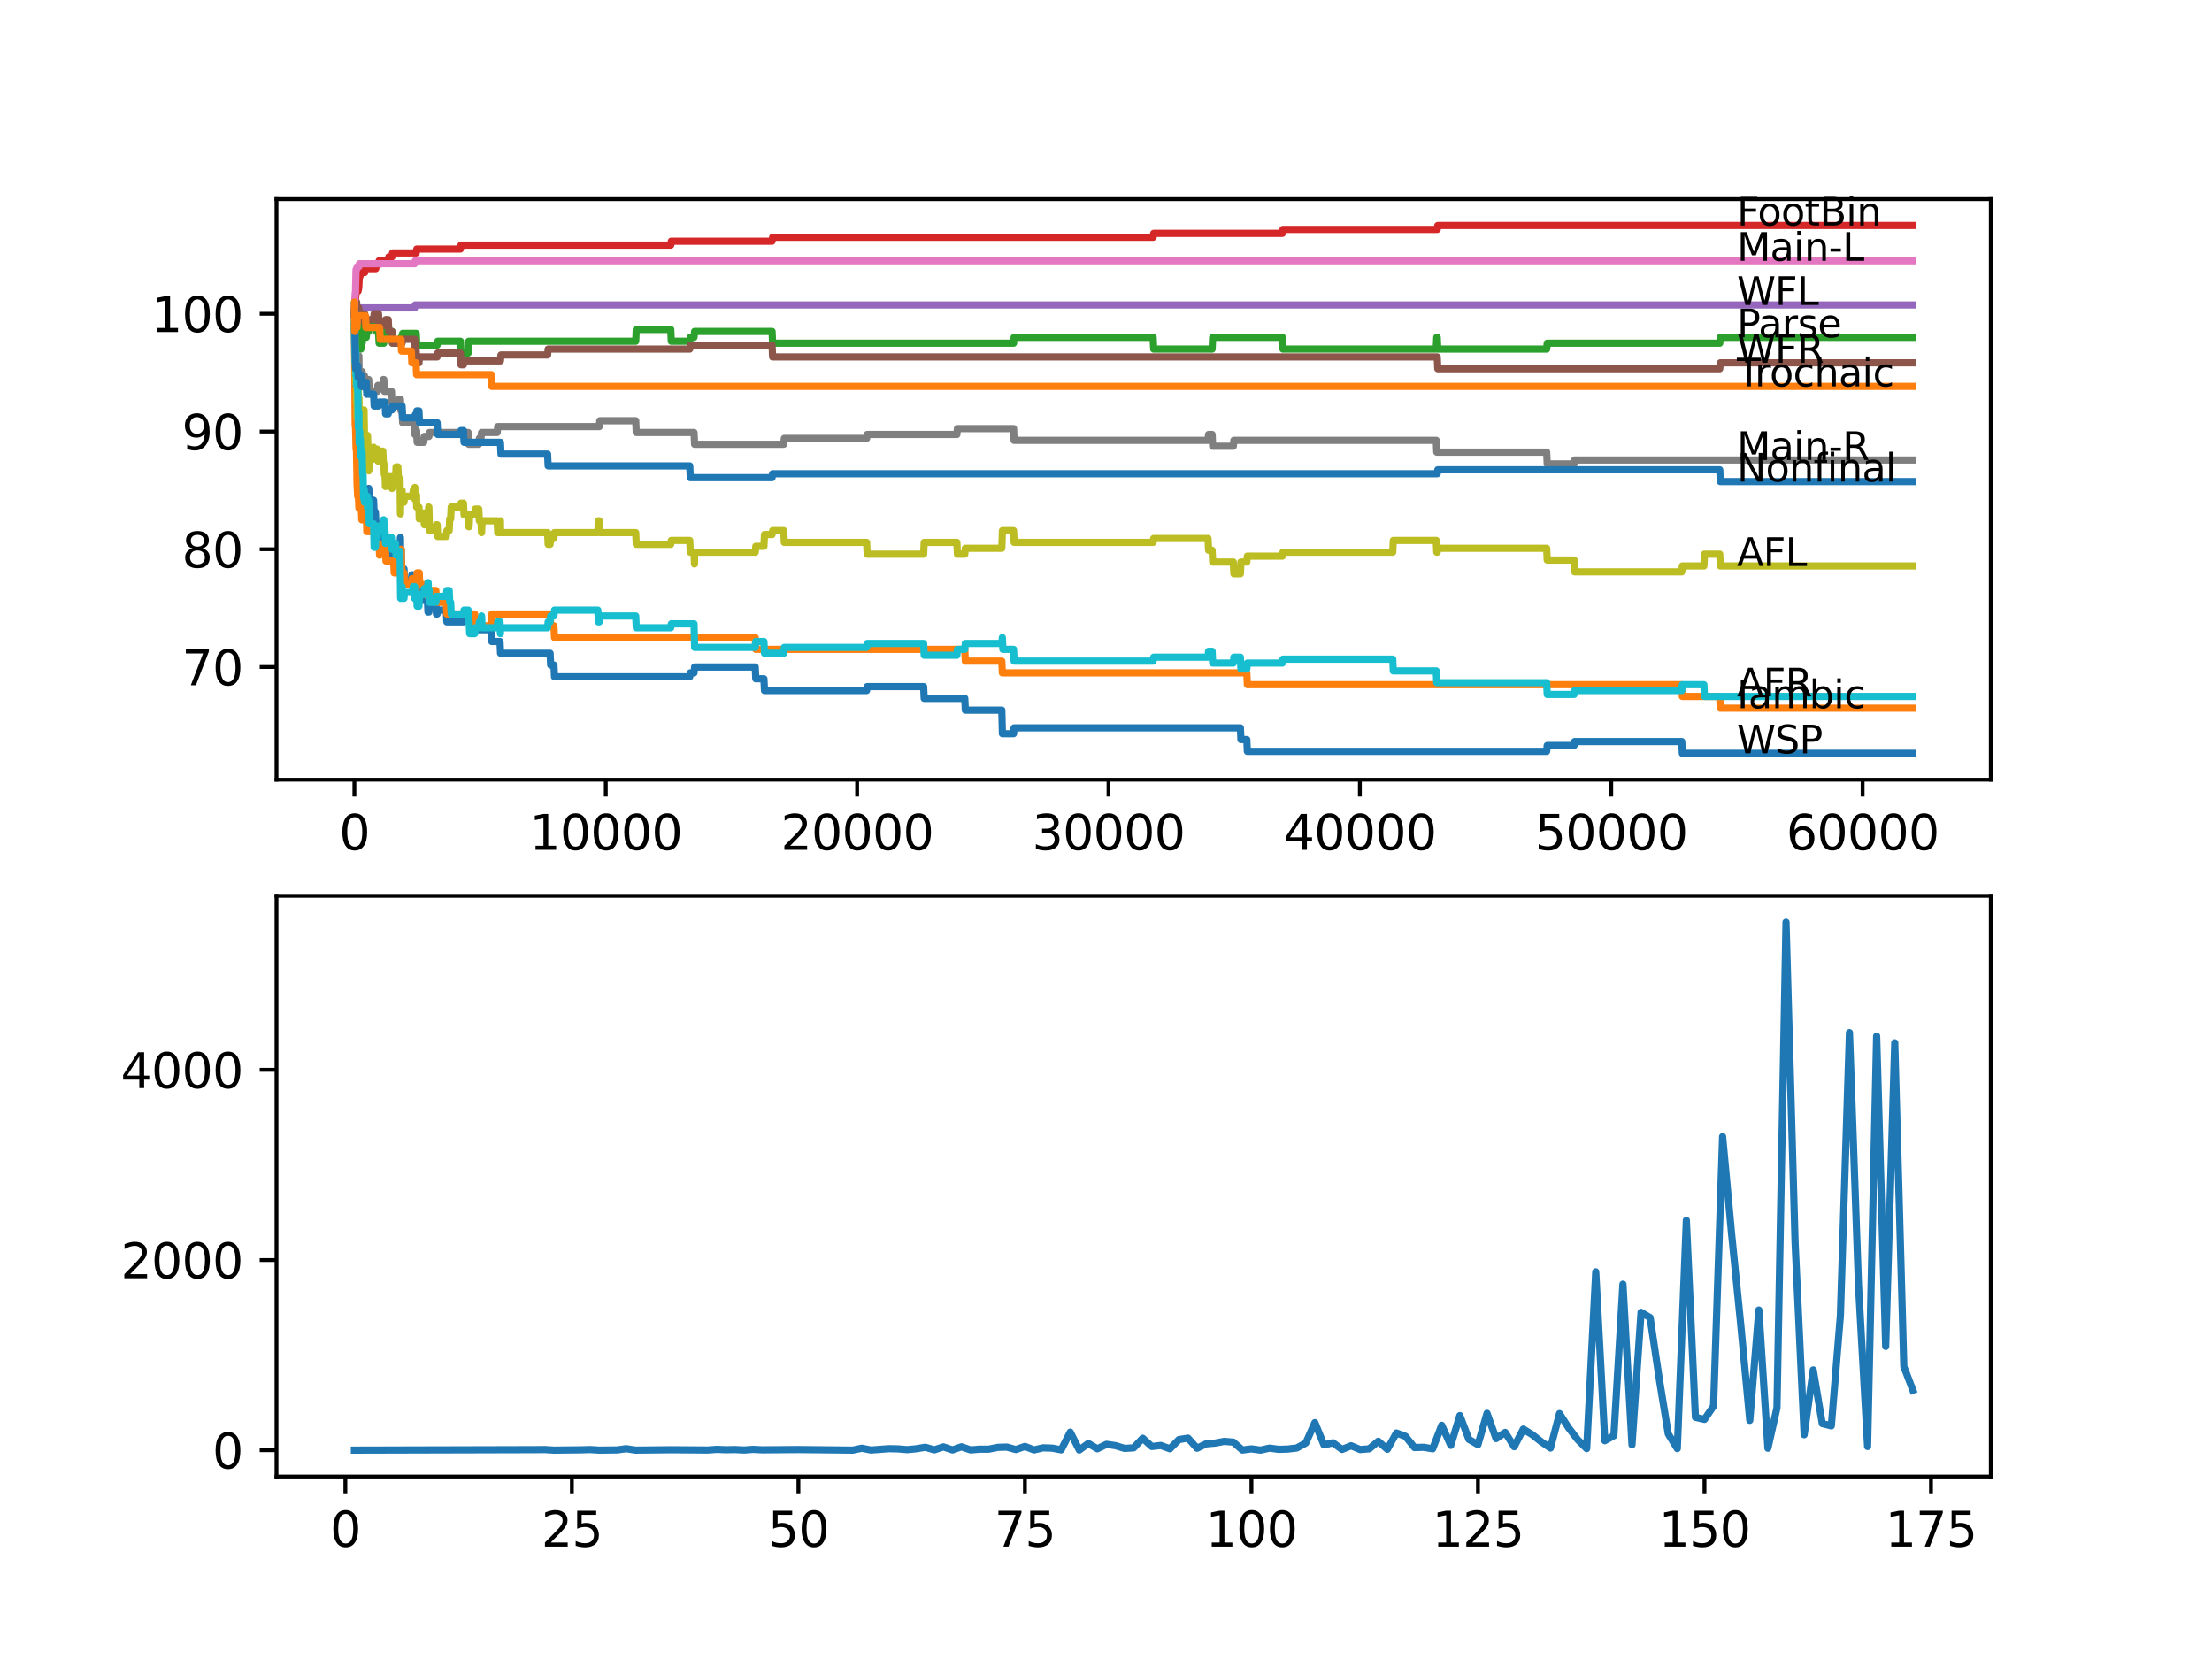 <?xml version="1.0" encoding="utf-8" standalone="no"?>
<!DOCTYPE svg PUBLIC "-//W3C//DTD SVG 1.1//EN"
  "http://www.w3.org/Graphics/SVG/1.1/DTD/svg11.dtd">
<svg xmlns:xlink="http://www.w3.org/1999/xlink" width="460.8pt" height="345.6pt" viewBox="0 0 460.8 345.6" xmlns="http://www.w3.org/2000/svg" version="1.1">
 <defs>
  <style type="text/css">*{stroke-linejoin: round; stroke-linecap: butt}</style>
 </defs>
 <g id="figure_1">
  <g id="patch_1">
   <path d="M 0 345.6 
L 460.8 345.6 
L 460.8 0 
L 0 0 
z
" style="fill: #ffffff"/>
  </g>
  <g id="axes_1">
   <g id="patch_2">
    <path d="M 57.6 162.432 
L 414.72 162.432 
L 414.72 41.472 
L 57.6 41.472 
z
" style="fill: #ffffff"/>
   </g>
   <g id="matplotlib.axis_1">
    <g id="xtick_1">
     <g id="line2d_1">
      <defs>
       <path id="mcab7ae0fd0" d="M 0 0 
L 0 3.5 
" style="stroke: #000000; stroke-width: 0.8"/>
      </defs>
      <g>
       <use xlink:href="#mcab7ae0fd0" x="73.827" y="162.432" style="stroke: #000000; stroke-width: 0.8"/>
      </g>
     </g>
     <g id="text_1">
      <!-- 0 -->
      <g transform="translate(70.646 177.03)scale(0.1 -0.1)">
       <defs>
        <path id="DejaVuSans-30" d="M 2034 4250 
Q 1547 4250 1301 3770 
Q 1056 3291 1056 2328 
Q 1056 1369 1301 889 
Q 1547 409 2034 409 
Q 2525 409 2770 889 
Q 3016 1369 3016 2328 
Q 3016 3291 2770 3770 
Q 2525 4250 2034 4250 
z
M 2034 4750 
Q 2819 4750 3233 4129 
Q 3647 3509 3647 2328 
Q 3647 1150 3233 529 
Q 2819 -91 2034 -91 
Q 1250 -91 836 529 
Q 422 1150 422 2328 
Q 422 3509 836 4129 
Q 1250 4750 2034 4750 
z
" transform="scale(0.016)"/>
       </defs>
       <use xlink:href="#DejaVuSans-30"/>
      </g>
     </g>
    </g>
    <g id="xtick_2">
     <g id="line2d_2">
      <g>
       <use xlink:href="#mcab7ae0fd0" x="126.192" y="162.432" style="stroke: #000000; stroke-width: 0.8"/>
      </g>
     </g>
     <g id="text_2">
      <!-- 10000 -->
      <g transform="translate(110.286 177.03)scale(0.1 -0.1)">
       <defs>
        <path id="DejaVuSans-31" d="M 794 531 
L 1825 531 
L 1825 4091 
L 703 3866 
L 703 4441 
L 1819 4666 
L 2450 4666 
L 2450 531 
L 3481 531 
L 3481 0 
L 794 0 
L 794 531 
z
" transform="scale(0.016)"/>
       </defs>
       <use xlink:href="#DejaVuSans-31"/>
       <use xlink:href="#DejaVuSans-30" x="63.623"/>
       <use xlink:href="#DejaVuSans-30" x="127.246"/>
       <use xlink:href="#DejaVuSans-30" x="190.869"/>
       <use xlink:href="#DejaVuSans-30" x="254.492"/>
      </g>
     </g>
    </g>
    <g id="xtick_3">
     <g id="line2d_3">
      <g>
       <use xlink:href="#mcab7ae0fd0" x="178.556" y="162.432" style="stroke: #000000; stroke-width: 0.8"/>
      </g>
     </g>
     <g id="text_3">
      <!-- 20000 -->
      <g transform="translate(162.65 177.03)scale(0.1 -0.1)">
       <defs>
        <path id="DejaVuSans-32" d="M 1228 531 
L 3431 531 
L 3431 0 
L 469 0 
L 469 531 
Q 828 903 1448 1529 
Q 2069 2156 2228 2338 
Q 2531 2678 2651 2914 
Q 2772 3150 2772 3378 
Q 2772 3750 2511 3984 
Q 2250 4219 1831 4219 
Q 1534 4219 1204 4116 
Q 875 4013 500 3803 
L 500 4441 
Q 881 4594 1212 4672 
Q 1544 4750 1819 4750 
Q 2544 4750 2975 4387 
Q 3406 4025 3406 3419 
Q 3406 3131 3298 2873 
Q 3191 2616 2906 2266 
Q 2828 2175 2409 1742 
Q 1991 1309 1228 531 
z
" transform="scale(0.016)"/>
       </defs>
       <use xlink:href="#DejaVuSans-32"/>
       <use xlink:href="#DejaVuSans-30" x="63.623"/>
       <use xlink:href="#DejaVuSans-30" x="127.246"/>
       <use xlink:href="#DejaVuSans-30" x="190.869"/>
       <use xlink:href="#DejaVuSans-30" x="254.492"/>
      </g>
     </g>
    </g>
    <g id="xtick_4">
     <g id="line2d_4">
      <g>
       <use xlink:href="#mcab7ae0fd0" x="230.921" y="162.432" style="stroke: #000000; stroke-width: 0.8"/>
      </g>
     </g>
     <g id="text_4">
      <!-- 30000 -->
      <g transform="translate(215.015 177.03)scale(0.1 -0.1)">
       <defs>
        <path id="DejaVuSans-33" d="M 2597 2516 
Q 3050 2419 3304 2112 
Q 3559 1806 3559 1356 
Q 3559 666 3084 287 
Q 2609 -91 1734 -91 
Q 1441 -91 1130 -33 
Q 819 25 488 141 
L 488 750 
Q 750 597 1062 519 
Q 1375 441 1716 441 
Q 2309 441 2620 675 
Q 2931 909 2931 1356 
Q 2931 1769 2642 2001 
Q 2353 2234 1838 2234 
L 1294 2234 
L 1294 2753 
L 1863 2753 
Q 2328 2753 2575 2939 
Q 2822 3125 2822 3475 
Q 2822 3834 2567 4026 
Q 2313 4219 1838 4219 
Q 1578 4219 1281 4162 
Q 984 4106 628 3988 
L 628 4550 
Q 988 4650 1302 4700 
Q 1616 4750 1894 4750 
Q 2613 4750 3031 4423 
Q 3450 4097 3450 3541 
Q 3450 3153 3228 2886 
Q 3006 2619 2597 2516 
z
" transform="scale(0.016)"/>
       </defs>
       <use xlink:href="#DejaVuSans-33"/>
       <use xlink:href="#DejaVuSans-30" x="63.623"/>
       <use xlink:href="#DejaVuSans-30" x="127.246"/>
       <use xlink:href="#DejaVuSans-30" x="190.869"/>
       <use xlink:href="#DejaVuSans-30" x="254.492"/>
      </g>
     </g>
    </g>
    <g id="xtick_5">
     <g id="line2d_5">
      <g>
       <use xlink:href="#mcab7ae0fd0" x="283.285" y="162.432" style="stroke: #000000; stroke-width: 0.8"/>
      </g>
     </g>
     <g id="text_5">
      <!-- 40000 -->
      <g transform="translate(267.379 177.03)scale(0.1 -0.1)">
       <defs>
        <path id="DejaVuSans-34" d="M 2419 4116 
L 825 1625 
L 2419 1625 
L 2419 4116 
z
M 2253 4666 
L 3047 4666 
L 3047 1625 
L 3713 1625 
L 3713 1100 
L 3047 1100 
L 3047 0 
L 2419 0 
L 2419 1100 
L 313 1100 
L 313 1709 
L 2253 4666 
z
" transform="scale(0.016)"/>
       </defs>
       <use xlink:href="#DejaVuSans-34"/>
       <use xlink:href="#DejaVuSans-30" x="63.623"/>
       <use xlink:href="#DejaVuSans-30" x="127.246"/>
       <use xlink:href="#DejaVuSans-30" x="190.869"/>
       <use xlink:href="#DejaVuSans-30" x="254.492"/>
      </g>
     </g>
    </g>
    <g id="xtick_6">
     <g id="line2d_6">
      <g>
       <use xlink:href="#mcab7ae0fd0" x="335.65" y="162.432" style="stroke: #000000; stroke-width: 0.8"/>
      </g>
     </g>
     <g id="text_6">
      <!-- 50000 -->
      <g transform="translate(319.744 177.03)scale(0.1 -0.1)">
       <defs>
        <path id="DejaVuSans-35" d="M 691 4666 
L 3169 4666 
L 3169 4134 
L 1269 4134 
L 1269 2991 
Q 1406 3038 1543 3061 
Q 1681 3084 1819 3084 
Q 2600 3084 3056 2656 
Q 3513 2228 3513 1497 
Q 3513 744 3044 326 
Q 2575 -91 1722 -91 
Q 1428 -91 1123 -41 
Q 819 9 494 109 
L 494 744 
Q 775 591 1075 516 
Q 1375 441 1709 441 
Q 2250 441 2565 725 
Q 2881 1009 2881 1497 
Q 2881 1984 2565 2268 
Q 2250 2553 1709 2553 
Q 1456 2553 1204 2497 
Q 953 2441 691 2322 
L 691 4666 
z
" transform="scale(0.016)"/>
       </defs>
       <use xlink:href="#DejaVuSans-35"/>
       <use xlink:href="#DejaVuSans-30" x="63.623"/>
       <use xlink:href="#DejaVuSans-30" x="127.246"/>
       <use xlink:href="#DejaVuSans-30" x="190.869"/>
       <use xlink:href="#DejaVuSans-30" x="254.492"/>
      </g>
     </g>
    </g>
    <g id="xtick_7">
     <g id="line2d_7">
      <g>
       <use xlink:href="#mcab7ae0fd0" x="388.014" y="162.432" style="stroke: #000000; stroke-width: 0.8"/>
      </g>
     </g>
     <g id="text_7">
      <!-- 60000 -->
      <g transform="translate(372.108 177.03)scale(0.1 -0.1)">
       <defs>
        <path id="DejaVuSans-36" d="M 2113 2584 
Q 1688 2584 1439 2293 
Q 1191 2003 1191 1497 
Q 1191 994 1439 701 
Q 1688 409 2113 409 
Q 2538 409 2786 701 
Q 3034 994 3034 1497 
Q 3034 2003 2786 2293 
Q 2538 2584 2113 2584 
z
M 3366 4563 
L 3366 3988 
Q 3128 4100 2886 4159 
Q 2644 4219 2406 4219 
Q 1781 4219 1451 3797 
Q 1122 3375 1075 2522 
Q 1259 2794 1537 2939 
Q 1816 3084 2150 3084 
Q 2853 3084 3261 2657 
Q 3669 2231 3669 1497 
Q 3669 778 3244 343 
Q 2819 -91 2113 -91 
Q 1303 -91 875 529 
Q 447 1150 447 2328 
Q 447 3434 972 4092 
Q 1497 4750 2381 4750 
Q 2619 4750 2861 4703 
Q 3103 4656 3366 4563 
z
" transform="scale(0.016)"/>
       </defs>
       <use xlink:href="#DejaVuSans-36"/>
       <use xlink:href="#DejaVuSans-30" x="63.623"/>
       <use xlink:href="#DejaVuSans-30" x="127.246"/>
       <use xlink:href="#DejaVuSans-30" x="190.869"/>
       <use xlink:href="#DejaVuSans-30" x="254.492"/>
      </g>
     </g>
    </g>
   </g>
   <g id="matplotlib.axis_2">
    <g id="ytick_1">
     <g id="line2d_8">
      <defs>
       <path id="m4a4f3b4768" d="M 0 0 
L -3.5 0 
" style="stroke: #000000; stroke-width: 0.8"/>
      </defs>
      <g>
       <use xlink:href="#m4a4f3b4768" x="57.6" y="138.947" style="stroke: #000000; stroke-width: 0.8"/>
      </g>
     </g>
     <g id="text_8">
      <!-- 70 -->
      <g transform="translate(37.875 142.746)scale(0.1 -0.1)">
       <defs>
        <path id="DejaVuSans-37" d="M 525 4666 
L 3525 4666 
L 3525 4397 
L 1831 0 
L 1172 0 
L 2766 4134 
L 525 4134 
L 525 4666 
z
" transform="scale(0.016)"/>
       </defs>
       <use xlink:href="#DejaVuSans-37"/>
       <use xlink:href="#DejaVuSans-30" x="63.623"/>
      </g>
     </g>
    </g>
    <g id="ytick_2">
     <g id="line2d_9">
      <g>
       <use xlink:href="#m4a4f3b4768" x="57.6" y="114.42" style="stroke: #000000; stroke-width: 0.8"/>
      </g>
     </g>
     <g id="text_9">
      <!-- 80 -->
      <g transform="translate(37.875 118.219)scale(0.1 -0.1)">
       <defs>
        <path id="DejaVuSans-38" d="M 2034 2216 
Q 1584 2216 1326 1975 
Q 1069 1734 1069 1313 
Q 1069 891 1326 650 
Q 1584 409 2034 409 
Q 2484 409 2743 651 
Q 3003 894 3003 1313 
Q 3003 1734 2745 1975 
Q 2488 2216 2034 2216 
z
M 1403 2484 
Q 997 2584 770 2862 
Q 544 3141 544 3541 
Q 544 4100 942 4425 
Q 1341 4750 2034 4750 
Q 2731 4750 3128 4425 
Q 3525 4100 3525 3541 
Q 3525 3141 3298 2862 
Q 3072 2584 2669 2484 
Q 3125 2378 3379 2068 
Q 3634 1759 3634 1313 
Q 3634 634 3220 271 
Q 2806 -91 2034 -91 
Q 1263 -91 848 271 
Q 434 634 434 1313 
Q 434 1759 690 2068 
Q 947 2378 1403 2484 
z
M 1172 3481 
Q 1172 3119 1398 2916 
Q 1625 2713 2034 2713 
Q 2441 2713 2670 2916 
Q 2900 3119 2900 3481 
Q 2900 3844 2670 4047 
Q 2441 4250 2034 4250 
Q 1625 4250 1398 4047 
Q 1172 3844 1172 3481 
z
" transform="scale(0.016)"/>
       </defs>
       <use xlink:href="#DejaVuSans-38"/>
       <use xlink:href="#DejaVuSans-30" x="63.623"/>
      </g>
     </g>
    </g>
    <g id="ytick_3">
     <g id="line2d_10">
      <g>
       <use xlink:href="#m4a4f3b4768" x="57.6" y="89.893" style="stroke: #000000; stroke-width: 0.8"/>
      </g>
     </g>
     <g id="text_10">
      <!-- 90 -->
      <g transform="translate(37.875 93.692)scale(0.1 -0.1)">
       <defs>
        <path id="DejaVuSans-39" d="M 703 97 
L 703 672 
Q 941 559 1184 500 
Q 1428 441 1663 441 
Q 2288 441 2617 861 
Q 2947 1281 2994 2138 
Q 2813 1869 2534 1725 
Q 2256 1581 1919 1581 
Q 1219 1581 811 2004 
Q 403 2428 403 3163 
Q 403 3881 828 4315 
Q 1253 4750 1959 4750 
Q 2769 4750 3195 4129 
Q 3622 3509 3622 2328 
Q 3622 1225 3098 567 
Q 2575 -91 1691 -91 
Q 1453 -91 1209 -44 
Q 966 3 703 97 
z
M 1959 2075 
Q 2384 2075 2632 2365 
Q 2881 2656 2881 3163 
Q 2881 3666 2632 3958 
Q 2384 4250 1959 4250 
Q 1534 4250 1286 3958 
Q 1038 3666 1038 3163 
Q 1038 2656 1286 2365 
Q 1534 2075 1959 2075 
z
" transform="scale(0.016)"/>
       </defs>
       <use xlink:href="#DejaVuSans-39"/>
       <use xlink:href="#DejaVuSans-30" x="63.623"/>
      </g>
     </g>
    </g>
    <g id="ytick_4">
     <g id="line2d_11">
      <g>
       <use xlink:href="#m4a4f3b4768" x="57.6" y="65.366" style="stroke: #000000; stroke-width: 0.8"/>
      </g>
     </g>
     <g id="text_11">
      <!-- 100 -->
      <g transform="translate(31.512 69.165)scale(0.1 -0.1)">
       <use xlink:href="#DejaVuSans-31"/>
       <use xlink:href="#DejaVuSans-30" x="63.623"/>
       <use xlink:href="#DejaVuSans-30" x="127.246"/>
      </g>
     </g>
    </g>
   </g>
   <g id="line2d_12">
    <path d="M 73.833 65.366 
L 73.838 64.139 
L 73.901 73.95 
L 73.911 72.724 
L 74.032 78.447 
L 74.053 78.447 
L 74.058 80.899 
L 74.163 78.856 
L 74.257 78.856 
L 74.377 84.17 
L 74.383 84.17 
L 74.393 83.352 
L 74.409 88.258 
L 74.451 88.258 
L 74.571 93.163 
L 74.623 93.163 
L 74.65 91.937 
L 74.655 94.389 
L 74.728 94.389 
L 74.76 94.389 
L 74.812 96.842 
L 74.87 94.798 
L 74.932 94.798 
L 74.943 93.981 
L 74.948 96.433 
L 75.032 96.433 
L 75.079 96.433 
L 75.152 95.207 
L 75.158 97.66 
L 75.184 97.66 
L 75.262 97.66 
L 75.377 100.112 
L 75.425 100.112 
L 75.54 102.565 
L 75.645 102.565 
L 75.76 105.018 
L 75.833 105.018 
L 75.959 102.156 
L 76.331 102.156 
L 76.446 104.609 
L 76.556 104.609 
L 76.671 103.792 
L 76.687 103.792 
L 76.807 101.748 
L 76.823 101.748 
L 76.938 104.2 
L 77.818 104.2 
L 77.933 106.653 
L 78.2 106.653 
L 78.315 109.106 
L 78.603 109.106 
L 78.718 111.558 
L 78.954 111.558 
L 79.069 114.011 
L 79.085 114.011 
L 79.2 112.785 
L 80.289 112.785 
L 80.404 115.238 
L 81.541 115.238 
L 81.656 114.011 
L 82.002 114.011 
L 82.117 116.464 
L 82.881 116.464 
L 82.997 115.646 
L 83.326 115.646 
L 83.415 111.967 
L 83.442 114.42 
L 83.578 114.42 
L 83.698 119.325 
L 83.761 119.325 
L 83.876 118.508 
L 84.159 118.508 
L 84.274 120.961 
L 85.678 120.961 
L 85.793 119.734 
L 85.971 119.734 
L 86.086 122.187 
L 86.379 122.187 
L 86.421 124.64 
L 86.489 123.822 
L 86.782 123.822 
L 86.898 122.596 
L 87.327 122.596 
L 87.442 125.048 
L 89.039 125.048 
L 89.155 127.501 
L 89.348 127.501 
L 89.469 125.457 
L 90.799 125.457 
L 90.914 127.91 
L 91.066 127.91 
L 91.181 127.092 
L 92.972 127.092 
L 93.087 129.545 
L 96.548 129.545 
L 96.664 128.728 
L 98.884 128.728 
L 98.999 131.18 
L 102.335 131.18 
L 102.45 133.633 
L 104.157 133.633 
L 104.272 136.086 
L 114.593 136.086 
L 114.708 138.538 
L 115.394 138.538 
L 115.51 140.991 
L 143.682 140.991 
L 143.797 140.174 
L 144.582 140.174 
L 144.698 138.947 
L 157.328 138.947 
L 157.443 141.4 
L 159.14 141.4 
L 159.255 143.853 
L 180.536 143.853 
L 180.651 143.035 
L 192.407 143.035 
L 192.522 145.488 
L 200.979 145.488 
L 201.094 147.941 
L 208.697 147.941 
L 208.818 152.846 
L 211.143 152.846 
L 211.258 151.62 
L 258.391 151.62 
L 258.507 154.072 
L 259.732 154.072 
L 259.847 156.525 
L 322.197 156.525 
L 322.313 155.299 
L 327.91 155.299 
L 328.026 154.481 
L 350.343 154.481 
L 350.459 156.934 
L 398.487 156.934 
L 398.487 156.934 
" clip-path="url(#pcd6a89c55f)" style="fill: none; stroke: #1f77b4; stroke-width: 1.5; stroke-linecap: square"/>
   </g>
   <g id="line2d_13">
    <path d="M 73.833 67.818 
L 73.838 67.818 
L 73.99 88.666 
L 74.053 88.666 
L 74.173 93.572 
L 74.257 93.572 
L 74.383 100.93 
L 74.393 100.93 
L 74.508 103.383 
L 74.65 103.383 
L 74.765 105.835 
L 74.812 105.835 
L 74.927 104.609 
L 75.079 104.609 
L 75.152 103.383 
L 75.158 105.835 
L 75.184 105.835 
L 75.262 105.835 
L 75.377 108.288 
L 76.121 108.288 
L 76.236 105.835 
L 76.294 105.835 
L 76.414 110.741 
L 78.2 110.741 
L 78.315 113.194 
L 78.954 113.194 
L 79.069 115.646 
L 79.085 115.646 
L 79.2 114.42 
L 80.289 114.42 
L 80.404 116.873 
L 82.002 116.873 
L 82.117 119.325 
L 83.326 119.325 
L 83.447 116.873 
L 83.531 116.873 
L 83.578 114.42 
L 83.641 116.873 
L 83.756 119.325 
L 84.159 119.325 
L 84.274 121.778 
L 85.678 121.778 
L 85.793 120.552 
L 85.971 120.552 
L 86.086 123.005 
L 86.667 123.005 
L 86.782 120.552 
L 86.898 119.325 
L 87.327 119.325 
L 87.442 121.778 
L 89.039 121.778 
L 89.155 124.231 
L 89.427 124.231 
L 89.542 123.005 
L 90.799 123.005 
L 90.914 125.457 
L 92.972 125.457 
L 93.087 127.91 
L 98.884 127.91 
L 98.999 130.363 
L 102.335 130.363 
L 102.45 127.91 
L 114.593 127.91 
L 114.708 130.363 
L 115.394 130.363 
L 115.51 132.815 
L 157.328 132.815 
L 157.443 135.268 
L 200.979 135.268 
L 201.094 137.721 
L 208.697 137.721 
L 208.813 140.174 
L 259.732 140.174 
L 259.847 142.626 
L 350.343 142.626 
L 350.459 145.079 
L 358.256 145.079 
L 358.371 147.532 
L 398.487 147.532 
L 398.487 147.532 
" clip-path="url(#pcd6a89c55f)" style="fill: none; stroke: #ff7f0e; stroke-width: 1.5; stroke-linecap: square"/>
   </g>
   <g id="line2d_14">
    <path d="M 73.833 64.139 
L 73.843 62.913 
L 73.911 67.818 
L 73.927 67.818 
L 74.068 62.913 
L 74.074 62.913 
L 74.131 67.818 
L 74.189 66.592 
L 74.262 66.592 
L 74.377 65.366 
L 74.513 65.366 
L 74.592 64.139 
L 74.597 66.592 
L 74.618 66.592 
L 74.623 66.592 
L 74.728 65.366 
L 74.849 70.271 
L 74.995 70.271 
L 75.11 72.724 
L 75.184 72.724 
L 75.299 71.497 
L 75.446 71.497 
L 75.561 69.045 
L 75.906 69.045 
L 75.964 67.818 
L 75.969 70.271 
L 76.011 70.271 
L 76.294 70.271 
L 76.409 69.045 
L 76.802 69.045 
L 76.917 67.818 
L 77.828 67.818 
L 77.943 66.592 
L 78.278 66.592 
L 78.394 69.045 
L 78.854 69.045 
L 78.97 71.497 
L 79.949 71.497 
L 80.064 69.045 
L 80.211 69.045 
L 80.326 67.818 
L 80.876 67.818 
L 80.991 70.271 
L 81.541 70.271 
L 81.651 69.045 
L 81.766 71.497 
L 83.41 71.497 
L 83.525 70.271 
L 83.761 70.271 
L 83.876 69.453 
L 86.704 69.453 
L 86.819 71.906 
L 91.066 71.906 
L 91.181 71.089 
L 95.91 71.089 
L 96.025 73.541 
L 97.528 73.541 
L 97.643 71.089 
L 132.429 71.089 
L 132.544 68.636 
L 139.728 68.636 
L 139.843 71.089 
L 143.682 71.089 
L 143.797 70.271 
L 144.582 70.271 
L 144.698 69.045 
L 160.836 69.045 
L 160.952 71.497 
L 211.143 71.497 
L 211.258 70.271 
L 240.216 70.271 
L 240.331 72.724 
L 252.506 72.724 
L 252.621 70.271 
L 267.141 70.271 
L 267.257 72.724 
L 299.194 72.724 
L 299.309 70.271 
L 299.398 70.271 
L 299.513 72.724 
L 322.197 72.724 
L 322.313 71.497 
L 358.256 71.497 
L 358.371 70.271 
L 398.487 70.271 
L 398.487 70.271 
" clip-path="url(#pcd6a89c55f)" style="fill: none; stroke: #2ca02c; stroke-width: 1.5; stroke-linecap: square"/>
   </g>
   <g id="line2d_15">
    <path d="M 73.833 65.366 
L 73.843 65.366 
L 73.969 62.3 
L 74.074 62.3 
L 74.194 60.665 
L 74.592 60.665 
L 74.707 60.051 
L 74.728 60.051 
L 74.854 57.599 
L 74.995 57.599 
L 75.11 56.781 
L 75.964 56.781 
L 76.079 55.963 
L 78.278 55.963 
L 78.394 55.146 
L 78.854 55.146 
L 78.97 54.328 
L 80.876 54.328 
L 80.991 53.511 
L 81.651 53.511 
L 81.766 52.693 
L 86.704 52.693 
L 86.819 51.876 
L 95.91 51.876 
L 96.025 51.058 
L 139.728 51.058 
L 139.843 50.24 
L 160.836 50.24 
L 160.952 49.423 
L 240.216 49.423 
L 240.331 48.605 
L 267.141 48.605 
L 267.257 47.788 
L 299.398 47.788 
L 299.513 46.97 
L 398.487 46.97 
L 398.487 46.97 
" clip-path="url(#pcd6a89c55f)" style="fill: none; stroke: #d62728; stroke-width: 1.5; stroke-linecap: square"/>
   </g>
   <g id="line2d_16">
    <path d="M 73.833 65.366 
L 74.283 65.366 
L 74.398 64.752 
L 74.76 64.752 
L 74.875 64.139 
L 86.379 64.139 
L 86.494 63.526 
L 398.487 63.526 
L 398.487 63.526 
" clip-path="url(#pcd6a89c55f)" style="fill: none; stroke: #9467bd; stroke-width: 1.5; stroke-linecap: square"/>
   </g>
   <g id="line2d_17">
    <path d="M 73.833 65.366 
L 73.843 65.366 
L 73.927 67.818 
L 73.953 65.774 
L 73.958 65.774 
L 74.079 62.913 
L 74.283 62.913 
L 74.398 65.366 
L 74.513 65.366 
L 74.629 64.139 
L 74.76 64.139 
L 74.875 66.592 
L 75.184 66.592 
L 75.299 65.366 
L 75.964 65.366 
L 76.079 67.818 
L 76.294 67.818 
L 76.409 66.592 
L 77.828 66.592 
L 77.943 65.366 
L 78.854 65.366 
L 78.97 67.818 
L 80.211 67.818 
L 80.326 66.592 
L 80.876 66.592 
L 80.991 69.045 
L 81.651 69.045 
L 81.766 71.497 
L 83.761 71.497 
L 83.876 70.68 
L 86.379 70.68 
L 86.494 73.133 
L 86.704 73.133 
L 86.819 75.585 
L 87.275 75.585 
L 87.39 74.359 
L 91.066 74.359 
L 91.181 73.541 
L 95.91 73.541 
L 96.025 75.994 
L 96.548 75.994 
L 96.664 75.176 
L 104.246 75.176 
L 104.361 73.95 
L 114.07 73.95 
L 114.185 72.724 
L 143.682 72.724 
L 143.797 71.906 
L 160.836 71.906 
L 160.952 74.359 
L 299.398 74.359 
L 299.513 76.812 
L 358.256 76.812 
L 358.371 75.585 
L 398.487 75.585 
L 398.487 75.585 
" clip-path="url(#pcd6a89c55f)" style="fill: none; stroke: #8c564b; stroke-width: 1.5; stroke-linecap: square"/>
   </g>
   <g id="line2d_18">
    <path d="M 73.833 64.139 
L 73.854 64.139 
L 73.99 61.073 
L 74.047 61.073 
L 74.168 56.168 
L 74.283 56.168 
L 74.398 55.555 
L 74.76 55.555 
L 74.875 54.942 
L 86.379 54.942 
L 86.494 54.328 
L 398.487 54.328 
L 398.487 54.328 
" clip-path="url(#pcd6a89c55f)" style="fill: none; stroke: #e377c2; stroke-width: 1.5; stroke-linecap: square"/>
   </g>
   <g id="line2d_19">
    <path d="M 73.833 67.818 
L 73.854 67.818 
L 73.979 75.994 
L 74.047 73.95 
L 74.053 76.403 
L 74.089 75.585 
L 74.131 75.585 
L 74.173 80.491 
L 74.246 79.264 
L 74.257 79.264 
L 74.283 77.629 
L 74.288 80.082 
L 74.362 80.082 
L 74.372 80.082 
L 74.498 75.994 
L 74.592 75.994 
L 74.718 74.155 
L 74.76 74.155 
L 74.822 79.06 
L 74.875 78.242 
L 74.932 78.242 
L 75.048 77.425 
L 75.446 77.425 
L 75.561 79.878 
L 75.833 79.878 
L 75.906 78.242 
L 75.912 80.695 
L 75.938 80.695 
L 76.556 80.695 
L 76.671 79.878 
L 76.687 79.878 
L 76.802 79.06 
L 76.917 81.513 
L 78.603 81.513 
L 78.718 80.286 
L 79.745 80.286 
L 79.86 79.06 
L 79.949 79.06 
L 80.064 81.513 
L 81.541 81.513 
L 81.656 83.965 
L 82.881 83.965 
L 82.997 83.148 
L 83.41 83.148 
L 83.525 85.601 
L 83.761 85.601 
L 83.876 88.053 
L 86.379 88.053 
L 86.421 90.506 
L 86.489 89.688 
L 86.782 89.688 
L 86.898 92.141 
L 88.275 92.141 
L 88.39 90.915 
L 89.348 90.915 
L 89.464 90.097 
L 97.528 90.097 
L 97.643 92.55 
L 99.737 92.55 
L 99.853 91.324 
L 100.198 91.324 
L 100.313 90.097 
L 103.571 90.097 
L 103.686 88.871 
L 124.836 88.871 
L 124.951 87.644 
L 132.429 87.644 
L 132.544 90.097 
L 144.582 90.097 
L 144.698 92.55 
L 163.266 92.55 
L 163.381 91.324 
L 180.536 91.324 
L 180.651 90.506 
L 199.335 90.506 
L 199.45 89.28 
L 211.143 89.28 
L 211.258 91.732 
L 251.652 91.732 
L 251.767 90.506 
L 252.506 90.506 
L 252.621 92.959 
L 256.925 92.959 
L 257.04 91.732 
L 299.194 91.732 
L 299.309 94.185 
L 322.197 94.185 
L 322.313 96.638 
L 327.91 96.638 
L 328.026 95.82 
L 398.487 95.82 
L 398.487 95.82 
" clip-path="url(#pcd6a89c55f)" style="fill: none; stroke: #7f7f7f; stroke-width: 1.5; stroke-linecap: square"/>
   </g>
   <g id="line2d_20">
    <path d="M 73.833 67.818 
L 73.885 66.796 
L 73.948 71.702 
L 73.958 71.702 
L 74.074 79.06 
L 74.079 78.242 
L 74.095 78.242 
L 74.173 77.425 
L 74.136 79.878 
L 74.194 79.878 
L 74.257 79.878 
L 74.262 79.06 
L 74.283 83.965 
L 74.351 82.126 
L 74.372 82.126 
L 74.393 87.031 
L 74.456 81.308 
L 74.482 83.761 
L 74.513 83.761 
L 74.524 86.214 
L 74.597 80.695 
L 74.613 80.695 
L 74.623 80.695 
L 74.728 84.374 
L 74.739 83.557 
L 74.76 83.557 
L 74.791 82.943 
L 74.817 87.031 
L 74.822 86.214 
L 74.943 91.119 
L 75.058 87.849 
L 75.079 87.849 
L 75.194 91.528 
L 75.262 91.528 
L 75.377 90.302 
L 75.425 90.302 
L 75.446 87.849 
L 75.535 90.302 
L 75.629 90.302 
L 75.749 85.396 
L 75.833 85.396 
L 75.959 92.754 
L 75.964 92.754 
L 76.079 91.937 
L 76.294 91.937 
L 76.331 94.389 
L 76.404 93.163 
L 76.54 93.163 
L 76.556 90.71 
L 76.65 93.163 
L 76.687 93.163 
L 76.807 98.069 
L 76.823 98.069 
L 76.938 95.616 
L 77.818 95.616 
L 77.828 93.163 
L 77.928 95.616 
L 78.2 95.616 
L 78.315 93.572 
L 78.603 93.572 
L 78.718 96.025 
L 78.854 96.025 
L 78.975 93.981 
L 79.745 93.981 
L 79.86 96.433 
L 79.949 96.433 
L 80.064 98.886 
L 80.211 98.886 
L 80.289 101.339 
L 80.321 100.112 
L 80.876 100.112 
L 80.991 99.295 
L 81.541 99.295 
L 81.651 101.748 
L 81.766 100.93 
L 82.002 100.93 
L 82.117 99.704 
L 82.394 99.704 
L 82.51 97.251 
L 82.881 97.251 
L 82.997 99.704 
L 83.326 99.704 
L 83.415 107.062 
L 83.447 104.609 
L 83.578 104.609 
L 83.698 102.156 
L 83.761 102.156 
L 83.876 104.609 
L 84.159 104.609 
L 84.274 103.383 
L 85.971 103.383 
L 86.086 102.156 
L 86.379 102.156 
L 86.421 101.543 
L 86.426 103.996 
L 86.474 103.996 
L 86.704 103.996 
L 86.782 103.178 
L 86.788 105.631 
L 86.803 105.631 
L 87.275 105.631 
L 87.327 108.084 
L 87.385 106.857 
L 88.275 106.857 
L 88.39 109.31 
L 89.039 109.31 
L 89.155 108.084 
L 89.186 108.084 
L 89.301 105.631 
L 89.348 105.631 
L 89.469 110.537 
L 90.799 110.537 
L 90.914 109.31 
L 91.066 109.31 
L 91.181 111.763 
L 92.972 111.763 
L 93.087 110.537 
L 93.569 110.537 
L 93.684 108.084 
L 93.878 108.084 
L 93.993 105.631 
L 95.91 105.631 
L 96.025 104.814 
L 96.548 104.814 
L 96.664 107.266 
L 97.528 107.266 
L 97.643 109.719 
L 97.721 109.719 
L 97.837 107.266 
L 98.884 107.266 
L 98.999 106.04 
L 99.737 106.04 
L 99.853 108.493 
L 100.198 108.493 
L 100.313 110.945 
L 100.319 110.945 
L 100.434 108.493 
L 103.571 108.493 
L 103.686 110.945 
L 104.157 110.945 
L 104.246 108.493 
L 104.267 110.945 
L 114.07 110.945 
L 114.185 113.398 
L 114.593 113.398 
L 114.708 112.172 
L 115.394 112.172 
L 115.51 110.945 
L 124.537 110.945 
L 124.652 108.493 
L 124.836 108.493 
L 124.951 110.945 
L 132.429 110.945 
L 132.544 113.398 
L 139.728 113.398 
L 139.843 112.58 
L 143.682 112.58 
L 143.797 115.033 
L 144.582 115.033 
L 144.671 117.486 
L 144.692 115.033 
L 157.328 115.033 
L 157.443 113.807 
L 159.14 113.807 
L 159.255 111.354 
L 160.836 111.354 
L 160.952 110.537 
L 163.266 110.537 
L 163.381 112.989 
L 180.536 112.989 
L 180.651 115.442 
L 192.407 115.442 
L 192.522 112.989 
L 199.335 112.989 
L 199.45 115.442 
L 200.979 115.442 
L 201.094 114.216 
L 208.697 114.216 
L 208.823 110.537 
L 211.143 110.537 
L 211.258 112.989 
L 240.216 112.989 
L 240.331 112.172 
L 251.652 112.172 
L 251.767 114.624 
L 252.506 114.624 
L 252.621 117.077 
L 256.925 117.077 
L 257.04 119.53 
L 258.391 119.53 
L 258.507 117.077 
L 259.732 117.077 
L 259.847 115.851 
L 267.141 115.851 
L 267.257 115.033 
L 290.135 115.033 
L 290.25 112.58 
L 299.194 112.58 
L 299.309 115.033 
L 299.398 115.033 
L 299.513 114.216 
L 322.197 114.216 
L 322.313 116.668 
L 327.91 116.668 
L 328.026 119.121 
L 350.343 119.121 
L 350.459 117.895 
L 354.951 117.895 
L 355.067 115.442 
L 358.256 115.442 
L 358.371 117.895 
L 398.487 117.895 
L 398.487 117.895 
" clip-path="url(#pcd6a89c55f)" style="fill: none; stroke: #bcbd22; stroke-width: 1.5; stroke-linecap: square"/>
   </g>
   <g id="line2d_21">
    <path d="M 73.833 67.818 
L 73.953 73.746 
L 73.969 73.746 
L 74.058 72.519 
L 73.979 75.381 
L 74.068 74.972 
L 74.074 74.972 
L 74.131 73.337 
L 74.163 78.242 
L 74.173 78.242 
L 74.262 76.198 
L 74.267 78.651 
L 74.283 77.834 
L 74.33 80.286 
L 74.388 77.016 
L 74.393 77.016 
L 74.403 76.198 
L 74.456 81.104 
L 74.482 79.878 
L 74.513 79.878 
L 74.639 89.075 
L 74.65 89.075 
L 74.76 85.805 
L 74.817 92.346 
L 74.88 90.71 
L 74.932 90.71 
L 74.943 89.893 
L 74.948 92.346 
L 75.037 91.528 
L 75.079 91.528 
L 75.194 95.207 
L 75.262 95.207 
L 75.377 93.981 
L 75.425 93.981 
L 75.545 98.886 
L 75.629 98.886 
L 75.749 103.792 
L 75.833 103.792 
L 75.906 102.156 
L 75.912 104.609 
L 75.938 104.609 
L 76.331 104.609 
L 76.446 103.383 
L 76.54 103.383 
L 76.556 105.835 
L 76.65 105.018 
L 76.687 105.018 
L 76.802 104.2 
L 76.922 109.106 
L 77.818 109.106 
L 77.938 114.011 
L 78.2 114.011 
L 78.315 111.967 
L 78.603 111.967 
L 78.718 110.741 
L 78.954 110.741 
L 79.069 109.515 
L 79.745 109.515 
L 79.86 108.288 
L 79.949 108.288 
L 80.064 110.741 
L 80.211 110.741 
L 80.289 113.194 
L 80.321 111.967 
L 81.541 111.967 
L 81.656 114.42 
L 82.002 114.42 
L 82.117 113.194 
L 82.394 113.194 
L 82.51 115.646 
L 82.881 115.646 
L 82.997 114.829 
L 83.326 114.829 
L 83.457 124.64 
L 83.578 124.64 
L 83.698 122.187 
L 83.761 122.187 
L 83.876 124.64 
L 84.159 124.64 
L 84.274 123.413 
L 85.971 123.413 
L 86.086 122.187 
L 86.379 122.187 
L 86.421 124.64 
L 86.489 123.822 
L 86.782 123.822 
L 86.898 126.275 
L 87.275 126.275 
L 87.395 123.822 
L 88.275 123.822 
L 88.39 122.596 
L 89.039 122.596 
L 89.155 121.369 
L 89.186 121.369 
L 89.301 123.822 
L 89.348 123.822 
L 89.427 123.005 
L 89.432 125.457 
L 89.448 125.457 
L 90.799 125.457 
L 90.914 124.231 
L 92.972 124.231 
L 93.087 123.005 
L 93.569 123.005 
L 93.684 125.457 
L 93.878 125.457 
L 93.993 127.91 
L 96.548 127.91 
L 96.664 127.092 
L 97.528 127.092 
L 97.643 129.545 
L 97.721 129.545 
L 97.837 131.998 
L 98.884 131.998 
L 98.999 130.771 
L 99.737 130.771 
L 99.853 129.545 
L 100.198 129.545 
L 100.313 128.319 
L 100.319 128.319 
L 100.434 130.771 
L 103.571 130.771 
L 103.686 129.545 
L 104.157 129.545 
L 104.246 131.998 
L 104.267 130.771 
L 114.07 130.771 
L 114.185 129.545 
L 114.593 129.545 
L 114.708 128.319 
L 115.394 128.319 
L 115.51 127.092 
L 124.537 127.092 
L 124.652 129.545 
L 124.836 129.545 
L 124.951 128.319 
L 132.429 128.319 
L 132.544 130.771 
L 139.728 130.771 
L 139.843 129.954 
L 144.582 129.954 
L 144.703 134.859 
L 157.328 134.859 
L 157.443 133.633 
L 159.14 133.633 
L 159.255 136.086 
L 163.266 136.086 
L 163.381 134.859 
L 180.536 134.859 
L 180.651 134.042 
L 192.407 134.042 
L 192.522 136.494 
L 199.335 136.494 
L 199.45 135.268 
L 200.979 135.268 
L 201.094 134.042 
L 208.697 134.042 
L 208.807 132.815 
L 208.923 135.268 
L 211.143 135.268 
L 211.258 137.721 
L 240.216 137.721 
L 240.331 136.903 
L 251.652 136.903 
L 251.767 135.677 
L 252.506 135.677 
L 252.621 138.13 
L 256.925 138.13 
L 257.04 136.903 
L 258.391 136.903 
L 258.507 139.356 
L 259.732 139.356 
L 259.847 138.13 
L 267.141 138.13 
L 267.257 137.312 
L 290.135 137.312 
L 290.25 139.765 
L 299.194 139.765 
L 299.309 142.217 
L 322.197 142.217 
L 322.313 144.67 
L 327.91 144.67 
L 328.026 143.853 
L 350.343 143.853 
L 350.459 142.626 
L 354.951 142.626 
L 355.067 145.079 
L 398.487 145.079 
L 398.487 145.079 
" clip-path="url(#pcd6a89c55f)" style="fill: none; stroke: #17becf; stroke-width: 1.5; stroke-linecap: square"/>
   </g>
   <g id="line2d_22">
    <path d="M 73.833 65.366 
L 73.843 65.366 
L 73.927 64.548 
L 73.932 67.001 
L 73.937 67.001 
L 74.068 76.812 
L 74.283 76.812 
L 74.398 76.198 
L 74.513 76.198 
L 74.629 78.651 
L 74.76 78.651 
L 74.875 78.038 
L 75.184 78.038 
L 75.299 80.491 
L 75.964 80.491 
L 76.079 79.673 
L 76.294 79.673 
L 76.409 82.126 
L 77.828 82.126 
L 77.943 84.579 
L 78.854 84.579 
L 78.97 83.761 
L 80.211 83.761 
L 80.326 86.214 
L 80.876 86.214 
L 80.991 85.396 
L 81.651 85.396 
L 81.766 84.579 
L 83.761 84.579 
L 83.876 87.031 
L 86.379 87.031 
L 86.494 86.418 
L 86.704 86.418 
L 86.819 85.601 
L 87.275 85.601 
L 87.39 88.053 
L 91.066 88.053 
L 91.181 90.506 
L 95.91 90.506 
L 96.025 89.688 
L 96.548 89.688 
L 96.664 92.141 
L 104.246 92.141 
L 104.361 94.594 
L 114.07 94.594 
L 114.185 97.047 
L 143.682 97.047 
L 143.797 99.499 
L 160.836 99.499 
L 160.952 98.682 
L 299.398 98.682 
L 299.513 97.864 
L 358.256 97.864 
L 358.371 100.317 
L 398.487 100.317 
L 398.487 100.317 
" clip-path="url(#pcd6a89c55f)" style="fill: none; stroke: #1f77b4; stroke-width: 1.5; stroke-linecap: square"/>
   </g>
   <g id="line2d_23">
    <path d="M 73.833 65.366 
L 73.838 65.366 
L 73.854 62.913 
L 73.901 69.045 
L 73.943 66.592 
L 73.969 66.592 
L 73.974 65.774 
L 73.979 68.227 
L 74.068 68.227 
L 74.356 68.227 
L 74.472 65.774 
L 76.121 65.774 
L 76.236 68.227 
L 79.085 68.227 
L 79.2 70.68 
L 83.531 70.68 
L 83.646 73.133 
L 85.678 73.133 
L 85.793 75.585 
L 86.667 75.585 
L 86.782 78.038 
L 102.335 78.038 
L 102.45 80.491 
L 398.487 80.491 
L 398.487 80.491 
" clip-path="url(#pcd6a89c55f)" style="fill: none; stroke: #ff7f0e; stroke-width: 1.5; stroke-linecap: square"/>
   </g>
   <g id="patch_3">
    <path d="M 57.6 162.432 
L 57.6 41.472 
" style="fill: none; stroke: #000000; stroke-width: 0.8; stroke-linejoin: miter; stroke-linecap: square"/>
   </g>
   <g id="patch_4">
    <path d="M 414.72 162.432 
L 414.72 41.472 
" style="fill: none; stroke: #000000; stroke-width: 0.8; stroke-linejoin: miter; stroke-linecap: square"/>
   </g>
   <g id="patch_5">
    <path d="M 57.6 162.432 
L 414.72 162.432 
" style="fill: none; stroke: #000000; stroke-width: 0.8; stroke-linejoin: miter; stroke-linecap: square"/>
   </g>
   <g id="patch_6">
    <path d="M 57.6 41.472 
L 414.72 41.472 
" style="fill: none; stroke: #000000; stroke-width: 0.8; stroke-linejoin: miter; stroke-linecap: square"/>
   </g>
   <g id="text_12">
    <!-- WSP -->
    <g transform="translate(361.832 156.934)scale(0.08 -0.08)">
     <defs>
      <path id="DejaVuSans-57" d="M 213 4666 
L 850 4666 
L 1831 722 
L 2809 4666 
L 3519 4666 
L 4500 722 
L 5478 4666 
L 6119 4666 
L 4947 0 
L 4153 0 
L 3169 4050 
L 2175 0 
L 1381 0 
L 213 4666 
z
" transform="scale(0.016)"/>
      <path id="DejaVuSans-53" d="M 3425 4513 
L 3425 3897 
Q 3066 4069 2747 4153 
Q 2428 4238 2131 4238 
Q 1616 4238 1336 4038 
Q 1056 3838 1056 3469 
Q 1056 3159 1242 3001 
Q 1428 2844 1947 2747 
L 2328 2669 
Q 3034 2534 3370 2195 
Q 3706 1856 3706 1288 
Q 3706 609 3251 259 
Q 2797 -91 1919 -91 
Q 1588 -91 1214 -16 
Q 841 59 441 206 
L 441 856 
Q 825 641 1194 531 
Q 1563 422 1919 422 
Q 2459 422 2753 634 
Q 3047 847 3047 1241 
Q 3047 1584 2836 1778 
Q 2625 1972 2144 2069 
L 1759 2144 
Q 1053 2284 737 2584 
Q 422 2884 422 3419 
Q 422 4038 858 4394 
Q 1294 4750 2059 4750 
Q 2388 4750 2728 4690 
Q 3069 4631 3425 4513 
z
" transform="scale(0.016)"/>
      <path id="DejaVuSans-50" d="M 1259 4147 
L 1259 2394 
L 2053 2394 
Q 2494 2394 2734 2622 
Q 2975 2850 2975 3272 
Q 2975 3691 2734 3919 
Q 2494 4147 2053 4147 
L 1259 4147 
z
M 628 4666 
L 2053 4666 
Q 2838 4666 3239 4311 
Q 3641 3956 3641 3272 
Q 3641 2581 3239 2228 
Q 2838 1875 2053 1875 
L 1259 1875 
L 1259 0 
L 628 0 
L 628 4666 
z
" transform="scale(0.016)"/>
     </defs>
     <use xlink:href="#DejaVuSans-57"/>
     <use xlink:href="#DejaVuSans-53" x="98.877"/>
     <use xlink:href="#DejaVuSans-50" x="162.354"/>
    </g>
   </g>
   <g id="text_13">
    <!-- Iambic -->
    <g transform="translate(361.832 147.532)scale(0.08 -0.08)">
     <defs>
      <path id="DejaVuSans-49" d="M 628 4666 
L 1259 4666 
L 1259 0 
L 628 0 
L 628 4666 
z
" transform="scale(0.016)"/>
      <path id="DejaVuSans-61" d="M 2194 1759 
Q 1497 1759 1228 1600 
Q 959 1441 959 1056 
Q 959 750 1161 570 
Q 1363 391 1709 391 
Q 2188 391 2477 730 
Q 2766 1069 2766 1631 
L 2766 1759 
L 2194 1759 
z
M 3341 1997 
L 3341 0 
L 2766 0 
L 2766 531 
Q 2569 213 2275 61 
Q 1981 -91 1556 -91 
Q 1019 -91 701 211 
Q 384 513 384 1019 
Q 384 1609 779 1909 
Q 1175 2209 1959 2209 
L 2766 2209 
L 2766 2266 
Q 2766 2663 2505 2880 
Q 2244 3097 1772 3097 
Q 1472 3097 1187 3025 
Q 903 2953 641 2809 
L 641 3341 
Q 956 3463 1253 3523 
Q 1550 3584 1831 3584 
Q 2591 3584 2966 3190 
Q 3341 2797 3341 1997 
z
" transform="scale(0.016)"/>
      <path id="DejaVuSans-6d" d="M 3328 2828 
Q 3544 3216 3844 3400 
Q 4144 3584 4550 3584 
Q 5097 3584 5394 3201 
Q 5691 2819 5691 2113 
L 5691 0 
L 5113 0 
L 5113 2094 
Q 5113 2597 4934 2840 
Q 4756 3084 4391 3084 
Q 3944 3084 3684 2787 
Q 3425 2491 3425 1978 
L 3425 0 
L 2847 0 
L 2847 2094 
Q 2847 2600 2669 2842 
Q 2491 3084 2119 3084 
Q 1678 3084 1418 2786 
Q 1159 2488 1159 1978 
L 1159 0 
L 581 0 
L 581 3500 
L 1159 3500 
L 1159 2956 
Q 1356 3278 1631 3431 
Q 1906 3584 2284 3584 
Q 2666 3584 2933 3390 
Q 3200 3197 3328 2828 
z
" transform="scale(0.016)"/>
      <path id="DejaVuSans-62" d="M 3116 1747 
Q 3116 2381 2855 2742 
Q 2594 3103 2138 3103 
Q 1681 3103 1420 2742 
Q 1159 2381 1159 1747 
Q 1159 1113 1420 752 
Q 1681 391 2138 391 
Q 2594 391 2855 752 
Q 3116 1113 3116 1747 
z
M 1159 2969 
Q 1341 3281 1617 3432 
Q 1894 3584 2278 3584 
Q 2916 3584 3314 3078 
Q 3713 2572 3713 1747 
Q 3713 922 3314 415 
Q 2916 -91 2278 -91 
Q 1894 -91 1617 61 
Q 1341 213 1159 525 
L 1159 0 
L 581 0 
L 581 4863 
L 1159 4863 
L 1159 2969 
z
" transform="scale(0.016)"/>
      <path id="DejaVuSans-69" d="M 603 3500 
L 1178 3500 
L 1178 0 
L 603 0 
L 603 3500 
z
M 603 4863 
L 1178 4863 
L 1178 4134 
L 603 4134 
L 603 4863 
z
" transform="scale(0.016)"/>
      <path id="DejaVuSans-63" d="M 3122 3366 
L 3122 2828 
Q 2878 2963 2633 3030 
Q 2388 3097 2138 3097 
Q 1578 3097 1268 2742 
Q 959 2388 959 1747 
Q 959 1106 1268 751 
Q 1578 397 2138 397 
Q 2388 397 2633 464 
Q 2878 531 3122 666 
L 3122 134 
Q 2881 22 2623 -34 
Q 2366 -91 2075 -91 
Q 1284 -91 818 406 
Q 353 903 353 1747 
Q 353 2603 823 3093 
Q 1294 3584 2113 3584 
Q 2378 3584 2631 3529 
Q 2884 3475 3122 3366 
z
" transform="scale(0.016)"/>
     </defs>
     <use xlink:href="#DejaVuSans-49"/>
     <use xlink:href="#DejaVuSans-61" x="29.492"/>
     <use xlink:href="#DejaVuSans-6d" x="90.771"/>
     <use xlink:href="#DejaVuSans-62" x="188.184"/>
     <use xlink:href="#DejaVuSans-69" x="251.66"/>
     <use xlink:href="#DejaVuSans-63" x="279.443"/>
    </g>
   </g>
   <g id="text_14">
    <!-- Parse -->
    <g transform="translate(361.832 70.271)scale(0.08 -0.08)">
     <defs>
      <path id="DejaVuSans-72" d="M 2631 2963 
Q 2534 3019 2420 3045 
Q 2306 3072 2169 3072 
Q 1681 3072 1420 2755 
Q 1159 2438 1159 1844 
L 1159 0 
L 581 0 
L 581 3500 
L 1159 3500 
L 1159 2956 
Q 1341 3275 1631 3429 
Q 1922 3584 2338 3584 
Q 2397 3584 2469 3576 
Q 2541 3569 2628 3553 
L 2631 2963 
z
" transform="scale(0.016)"/>
      <path id="DejaVuSans-73" d="M 2834 3397 
L 2834 2853 
Q 2591 2978 2328 3040 
Q 2066 3103 1784 3103 
Q 1356 3103 1142 2972 
Q 928 2841 928 2578 
Q 928 2378 1081 2264 
Q 1234 2150 1697 2047 
L 1894 2003 
Q 2506 1872 2764 1633 
Q 3022 1394 3022 966 
Q 3022 478 2636 193 
Q 2250 -91 1575 -91 
Q 1294 -91 989 -36 
Q 684 19 347 128 
L 347 722 
Q 666 556 975 473 
Q 1284 391 1588 391 
Q 1994 391 2212 530 
Q 2431 669 2431 922 
Q 2431 1156 2273 1281 
Q 2116 1406 1581 1522 
L 1381 1569 
Q 847 1681 609 1914 
Q 372 2147 372 2553 
Q 372 3047 722 3315 
Q 1072 3584 1716 3584 
Q 2034 3584 2315 3537 
Q 2597 3491 2834 3397 
z
" transform="scale(0.016)"/>
      <path id="DejaVuSans-65" d="M 3597 1894 
L 3597 1613 
L 953 1613 
Q 991 1019 1311 708 
Q 1631 397 2203 397 
Q 2534 397 2845 478 
Q 3156 559 3463 722 
L 3463 178 
Q 3153 47 2828 -22 
Q 2503 -91 2169 -91 
Q 1331 -91 842 396 
Q 353 884 353 1716 
Q 353 2575 817 3079 
Q 1281 3584 2069 3584 
Q 2775 3584 3186 3129 
Q 3597 2675 3597 1894 
z
M 3022 2063 
Q 3016 2534 2758 2815 
Q 2500 3097 2075 3097 
Q 1594 3097 1305 2825 
Q 1016 2553 972 2059 
L 3022 2063 
z
" transform="scale(0.016)"/>
     </defs>
     <use xlink:href="#DejaVuSans-50"/>
     <use xlink:href="#DejaVuSans-61" x="55.803"/>
     <use xlink:href="#DejaVuSans-72" x="117.082"/>
     <use xlink:href="#DejaVuSans-73" x="158.195"/>
     <use xlink:href="#DejaVuSans-65" x="210.295"/>
    </g>
   </g>
   <g id="text_15">
    <!-- FootBin -->
    <g transform="translate(361.832 46.97)scale(0.08 -0.08)">
     <defs>
      <path id="DejaVuSans-46" d="M 628 4666 
L 3309 4666 
L 3309 4134 
L 1259 4134 
L 1259 2759 
L 3109 2759 
L 3109 2228 
L 1259 2228 
L 1259 0 
L 628 0 
L 628 4666 
z
" transform="scale(0.016)"/>
      <path id="DejaVuSans-6f" d="M 1959 3097 
Q 1497 3097 1228 2736 
Q 959 2375 959 1747 
Q 959 1119 1226 758 
Q 1494 397 1959 397 
Q 2419 397 2687 759 
Q 2956 1122 2956 1747 
Q 2956 2369 2687 2733 
Q 2419 3097 1959 3097 
z
M 1959 3584 
Q 2709 3584 3137 3096 
Q 3566 2609 3566 1747 
Q 3566 888 3137 398 
Q 2709 -91 1959 -91 
Q 1206 -91 779 398 
Q 353 888 353 1747 
Q 353 2609 779 3096 
Q 1206 3584 1959 3584 
z
" transform="scale(0.016)"/>
      <path id="DejaVuSans-74" d="M 1172 4494 
L 1172 3500 
L 2356 3500 
L 2356 3053 
L 1172 3053 
L 1172 1153 
Q 1172 725 1289 603 
Q 1406 481 1766 481 
L 2356 481 
L 2356 0 
L 1766 0 
Q 1100 0 847 248 
Q 594 497 594 1153 
L 594 3053 
L 172 3053 
L 172 3500 
L 594 3500 
L 594 4494 
L 1172 4494 
z
" transform="scale(0.016)"/>
      <path id="DejaVuSans-42" d="M 1259 2228 
L 1259 519 
L 2272 519 
Q 2781 519 3026 730 
Q 3272 941 3272 1375 
Q 3272 1813 3026 2020 
Q 2781 2228 2272 2228 
L 1259 2228 
z
M 1259 4147 
L 1259 2741 
L 2194 2741 
Q 2656 2741 2882 2914 
Q 3109 3088 3109 3444 
Q 3109 3797 2882 3972 
Q 2656 4147 2194 4147 
L 1259 4147 
z
M 628 4666 
L 2241 4666 
Q 2963 4666 3353 4366 
Q 3744 4066 3744 3513 
Q 3744 3084 3544 2831 
Q 3344 2578 2956 2516 
Q 3422 2416 3680 2098 
Q 3938 1781 3938 1306 
Q 3938 681 3513 340 
Q 3088 0 2303 0 
L 628 0 
L 628 4666 
z
" transform="scale(0.016)"/>
      <path id="DejaVuSans-6e" d="M 3513 2113 
L 3513 0 
L 2938 0 
L 2938 2094 
Q 2938 2591 2744 2837 
Q 2550 3084 2163 3084 
Q 1697 3084 1428 2787 
Q 1159 2491 1159 1978 
L 1159 0 
L 581 0 
L 581 3500 
L 1159 3500 
L 1159 2956 
Q 1366 3272 1645 3428 
Q 1925 3584 2291 3584 
Q 2894 3584 3203 3211 
Q 3513 2838 3513 2113 
z
" transform="scale(0.016)"/>
     </defs>
     <use xlink:href="#DejaVuSans-46"/>
     <use xlink:href="#DejaVuSans-6f" x="53.895"/>
     <use xlink:href="#DejaVuSans-6f" x="115.076"/>
     <use xlink:href="#DejaVuSans-74" x="176.258"/>
     <use xlink:href="#DejaVuSans-42" x="215.467"/>
     <use xlink:href="#DejaVuSans-69" x="284.07"/>
     <use xlink:href="#DejaVuSans-6e" x="311.854"/>
    </g>
   </g>
   <g id="text_16">
    <!-- WFL -->
    <g transform="translate(361.832 63.526)scale(0.08 -0.08)">
     <defs>
      <path id="DejaVuSans-4c" d="M 628 4666 
L 1259 4666 
L 1259 531 
L 3531 531 
L 3531 0 
L 628 0 
L 628 4666 
z
" transform="scale(0.016)"/>
     </defs>
     <use xlink:href="#DejaVuSans-57"/>
     <use xlink:href="#DejaVuSans-46" x="98.877"/>
     <use xlink:href="#DejaVuSans-4c" x="156.396"/>
    </g>
   </g>
   <g id="text_17">
    <!-- WFR -->
    <g transform="translate(361.832 75.585)scale(0.08 -0.08)">
     <defs>
      <path id="DejaVuSans-52" d="M 2841 2188 
Q 3044 2119 3236 1894 
Q 3428 1669 3622 1275 
L 4263 0 
L 3584 0 
L 2988 1197 
Q 2756 1666 2539 1819 
Q 2322 1972 1947 1972 
L 1259 1972 
L 1259 0 
L 628 0 
L 628 4666 
L 2053 4666 
Q 2853 4666 3247 4331 
Q 3641 3997 3641 3322 
Q 3641 2881 3436 2590 
Q 3231 2300 2841 2188 
z
M 1259 4147 
L 1259 2491 
L 2053 2491 
Q 2509 2491 2742 2702 
Q 2975 2913 2975 3322 
Q 2975 3731 2742 3939 
Q 2509 4147 2053 4147 
L 1259 4147 
z
" transform="scale(0.016)"/>
     </defs>
     <use xlink:href="#DejaVuSans-57"/>
     <use xlink:href="#DejaVuSans-46" x="98.877"/>
     <use xlink:href="#DejaVuSans-52" x="156.396"/>
    </g>
   </g>
   <g id="text_18">
    <!-- Main-L -->
    <g transform="translate(361.832 54.328)scale(0.08 -0.08)">
     <defs>
      <path id="DejaVuSans-4d" d="M 628 4666 
L 1569 4666 
L 2759 1491 
L 3956 4666 
L 4897 4666 
L 4897 0 
L 4281 0 
L 4281 4097 
L 3078 897 
L 2444 897 
L 1241 4097 
L 1241 0 
L 628 0 
L 628 4666 
z
" transform="scale(0.016)"/>
      <path id="DejaVuSans-2d" d="M 313 2009 
L 1997 2009 
L 1997 1497 
L 313 1497 
L 313 2009 
z
" transform="scale(0.016)"/>
     </defs>
     <use xlink:href="#DejaVuSans-4d"/>
     <use xlink:href="#DejaVuSans-61" x="86.279"/>
     <use xlink:href="#DejaVuSans-69" x="147.559"/>
     <use xlink:href="#DejaVuSans-6e" x="175.342"/>
     <use xlink:href="#DejaVuSans-2d" x="238.721"/>
     <use xlink:href="#DejaVuSans-4c" x="274.805"/>
    </g>
   </g>
   <g id="text_19">
    <!-- Main-R -->
    <g transform="translate(361.832 95.82)scale(0.08 -0.08)">
     <use xlink:href="#DejaVuSans-4d"/>
     <use xlink:href="#DejaVuSans-61" x="86.279"/>
     <use xlink:href="#DejaVuSans-69" x="147.559"/>
     <use xlink:href="#DejaVuSans-6e" x="175.342"/>
     <use xlink:href="#DejaVuSans-2d" x="238.721"/>
     <use xlink:href="#DejaVuSans-52" x="274.805"/>
    </g>
   </g>
   <g id="text_20">
    <!-- AFL -->
    <g transform="translate(361.832 117.895)scale(0.08 -0.08)">
     <defs>
      <path id="DejaVuSans-41" d="M 2188 4044 
L 1331 1722 
L 3047 1722 
L 2188 4044 
z
M 1831 4666 
L 2547 4666 
L 4325 0 
L 3669 0 
L 3244 1197 
L 1141 1197 
L 716 0 
L 50 0 
L 1831 4666 
z
" transform="scale(0.016)"/>
     </defs>
     <use xlink:href="#DejaVuSans-41"/>
     <use xlink:href="#DejaVuSans-46" x="68.408"/>
     <use xlink:href="#DejaVuSans-4c" x="125.928"/>
    </g>
   </g>
   <g id="text_21">
    <!-- AFR -->
    <g transform="translate(361.832 145.079)scale(0.08 -0.08)">
     <use xlink:href="#DejaVuSans-41"/>
     <use xlink:href="#DejaVuSans-46" x="68.408"/>
     <use xlink:href="#DejaVuSans-52" x="125.928"/>
    </g>
   </g>
   <g id="text_22">
    <!-- Nonfinal -->
    <g transform="translate(361.832 100.317)scale(0.08 -0.08)">
     <defs>
      <path id="DejaVuSans-4e" d="M 628 4666 
L 1478 4666 
L 3547 763 
L 3547 4666 
L 4159 4666 
L 4159 0 
L 3309 0 
L 1241 3903 
L 1241 0 
L 628 0 
L 628 4666 
z
" transform="scale(0.016)"/>
      <path id="DejaVuSans-66" d="M 2375 4863 
L 2375 4384 
L 1825 4384 
Q 1516 4384 1395 4259 
Q 1275 4134 1275 3809 
L 1275 3500 
L 2222 3500 
L 2222 3053 
L 1275 3053 
L 1275 0 
L 697 0 
L 697 3053 
L 147 3053 
L 147 3500 
L 697 3500 
L 697 3744 
Q 697 4328 969 4595 
Q 1241 4863 1831 4863 
L 2375 4863 
z
" transform="scale(0.016)"/>
      <path id="DejaVuSans-6c" d="M 603 4863 
L 1178 4863 
L 1178 0 
L 603 0 
L 603 4863 
z
" transform="scale(0.016)"/>
     </defs>
     <use xlink:href="#DejaVuSans-4e"/>
     <use xlink:href="#DejaVuSans-6f" x="74.805"/>
     <use xlink:href="#DejaVuSans-6e" x="135.986"/>
     <use xlink:href="#DejaVuSans-66" x="199.365"/>
     <use xlink:href="#DejaVuSans-69" x="234.57"/>
     <use xlink:href="#DejaVuSans-6e" x="262.354"/>
     <use xlink:href="#DejaVuSans-61" x="325.732"/>
     <use xlink:href="#DejaVuSans-6c" x="387.012"/>
    </g>
   </g>
   <g id="text_23">
    <!-- Trochaic -->
    <g transform="translate(361.832 80.491)scale(0.08 -0.08)">
     <defs>
      <path id="DejaVuSans-54" d="M -19 4666 
L 3928 4666 
L 3928 4134 
L 2272 4134 
L 2272 0 
L 1638 0 
L 1638 4134 
L -19 4134 
L -19 4666 
z
" transform="scale(0.016)"/>
      <path id="DejaVuSans-68" d="M 3513 2113 
L 3513 0 
L 2938 0 
L 2938 2094 
Q 2938 2591 2744 2837 
Q 2550 3084 2163 3084 
Q 1697 3084 1428 2787 
Q 1159 2491 1159 1978 
L 1159 0 
L 581 0 
L 581 4863 
L 1159 4863 
L 1159 2956 
Q 1366 3272 1645 3428 
Q 1925 3584 2291 3584 
Q 2894 3584 3203 3211 
Q 3513 2838 3513 2113 
z
" transform="scale(0.016)"/>
     </defs>
     <use xlink:href="#DejaVuSans-54"/>
     <use xlink:href="#DejaVuSans-72" x="46.334"/>
     <use xlink:href="#DejaVuSans-6f" x="85.197"/>
     <use xlink:href="#DejaVuSans-63" x="146.379"/>
     <use xlink:href="#DejaVuSans-68" x="201.359"/>
     <use xlink:href="#DejaVuSans-61" x="264.738"/>
     <use xlink:href="#DejaVuSans-69" x="326.018"/>
     <use xlink:href="#DejaVuSans-63" x="353.801"/>
    </g>
   </g>
  </g>
  <g id="axes_2">
   <g id="patch_7">
    <path d="M 57.6 307.584 
L 414.72 307.584 
L 414.72 186.624 
L 57.6 186.624 
z
" style="fill: #ffffff"/>
   </g>
   <g id="matplotlib.axis_3">
    <g id="xtick_8">
     <g id="line2d_24">
      <g>
       <use xlink:href="#mcab7ae0fd0" x="71.945" y="307.584" style="stroke: #000000; stroke-width: 0.8"/>
      </g>
     </g>
     <g id="text_24">
      <!-- 0 -->
      <g transform="translate(68.764 322.182)scale(0.1 -0.1)">
       <use xlink:href="#DejaVuSans-30"/>
      </g>
     </g>
    </g>
    <g id="xtick_9">
     <g id="line2d_25">
      <g>
       <use xlink:href="#mcab7ae0fd0" x="119.133" y="307.584" style="stroke: #000000; stroke-width: 0.8"/>
      </g>
     </g>
     <g id="text_25">
      <!-- 25 -->
      <g transform="translate(112.771 322.182)scale(0.1 -0.1)">
       <use xlink:href="#DejaVuSans-32"/>
       <use xlink:href="#DejaVuSans-35" x="63.623"/>
      </g>
     </g>
    </g>
    <g id="xtick_10">
     <g id="line2d_26">
      <g>
       <use xlink:href="#mcab7ae0fd0" x="166.322" y="307.584" style="stroke: #000000; stroke-width: 0.8"/>
      </g>
     </g>
     <g id="text_26">
      <!-- 50 -->
      <g transform="translate(159.959 322.182)scale(0.1 -0.1)">
       <use xlink:href="#DejaVuSans-35"/>
       <use xlink:href="#DejaVuSans-30" x="63.623"/>
      </g>
     </g>
    </g>
    <g id="xtick_11">
     <g id="line2d_27">
      <g>
       <use xlink:href="#mcab7ae0fd0" x="213.51" y="307.584" style="stroke: #000000; stroke-width: 0.8"/>
      </g>
     </g>
     <g id="text_27">
      <!-- 75 -->
      <g transform="translate(207.147 322.182)scale(0.1 -0.1)">
       <use xlink:href="#DejaVuSans-37"/>
       <use xlink:href="#DejaVuSans-35" x="63.623"/>
      </g>
     </g>
    </g>
    <g id="xtick_12">
     <g id="line2d_28">
      <g>
       <use xlink:href="#mcab7ae0fd0" x="260.698" y="307.584" style="stroke: #000000; stroke-width: 0.8"/>
      </g>
     </g>
     <g id="text_28">
      <!-- 100 -->
      <g transform="translate(251.154 322.182)scale(0.1 -0.1)">
       <use xlink:href="#DejaVuSans-31"/>
       <use xlink:href="#DejaVuSans-30" x="63.623"/>
       <use xlink:href="#DejaVuSans-30" x="127.246"/>
      </g>
     </g>
    </g>
    <g id="xtick_13">
     <g id="line2d_29">
      <g>
       <use xlink:href="#mcab7ae0fd0" x="307.886" y="307.584" style="stroke: #000000; stroke-width: 0.8"/>
      </g>
     </g>
     <g id="text_29">
      <!-- 125 -->
      <g transform="translate(298.342 322.182)scale(0.1 -0.1)">
       <use xlink:href="#DejaVuSans-31"/>
       <use xlink:href="#DejaVuSans-32" x="63.623"/>
       <use xlink:href="#DejaVuSans-35" x="127.246"/>
      </g>
     </g>
    </g>
    <g id="xtick_14">
     <g id="line2d_30">
      <g>
       <use xlink:href="#mcab7ae0fd0" x="355.074" y="307.584" style="stroke: #000000; stroke-width: 0.8"/>
      </g>
     </g>
     <g id="text_30">
      <!-- 150 -->
      <g transform="translate(345.53 322.182)scale(0.1 -0.1)">
       <use xlink:href="#DejaVuSans-31"/>
       <use xlink:href="#DejaVuSans-35" x="63.623"/>
       <use xlink:href="#DejaVuSans-30" x="127.246"/>
      </g>
     </g>
    </g>
    <g id="xtick_15">
     <g id="line2d_31">
      <g>
       <use xlink:href="#mcab7ae0fd0" x="402.262" y="307.584" style="stroke: #000000; stroke-width: 0.8"/>
      </g>
     </g>
     <g id="text_31">
      <!-- 175 -->
      <g transform="translate(392.719 322.182)scale(0.1 -0.1)">
       <use xlink:href="#DejaVuSans-31"/>
       <use xlink:href="#DejaVuSans-37" x="63.623"/>
       <use xlink:href="#DejaVuSans-35" x="127.246"/>
      </g>
     </g>
    </g>
   </g>
   <g id="matplotlib.axis_4">
    <g id="ytick_5">
     <g id="line2d_32">
      <g>
       <use xlink:href="#m4a4f3b4768" x="57.6" y="302.106" style="stroke: #000000; stroke-width: 0.8"/>
      </g>
     </g>
     <g id="text_32">
      <!-- 0 -->
      <g transform="translate(44.237 305.905)scale(0.1 -0.1)">
       <use xlink:href="#DejaVuSans-30"/>
      </g>
     </g>
    </g>
    <g id="ytick_6">
     <g id="line2d_33">
      <g>
       <use xlink:href="#m4a4f3b4768" x="57.6" y="262.486" style="stroke: #000000; stroke-width: 0.8"/>
      </g>
     </g>
     <g id="text_33">
      <!-- 2000 -->
      <g transform="translate(25.15 266.285)scale(0.1 -0.1)">
       <use xlink:href="#DejaVuSans-32"/>
       <use xlink:href="#DejaVuSans-30" x="63.623"/>
       <use xlink:href="#DejaVuSans-30" x="127.246"/>
       <use xlink:href="#DejaVuSans-30" x="190.869"/>
      </g>
     </g>
    </g>
    <g id="ytick_7">
     <g id="line2d_34">
      <g>
       <use xlink:href="#m4a4f3b4768" x="57.6" y="222.867" style="stroke: #000000; stroke-width: 0.8"/>
      </g>
     </g>
     <g id="text_34">
      <!-- 4000 -->
      <g transform="translate(25.15 226.666)scale(0.1 -0.1)">
       <use xlink:href="#DejaVuSans-34"/>
       <use xlink:href="#DejaVuSans-30" x="63.623"/>
       <use xlink:href="#DejaVuSans-30" x="127.246"/>
       <use xlink:href="#DejaVuSans-30" x="190.869"/>
      </g>
     </g>
    </g>
   </g>
   <g id="line2d_35">
    <path d="M 73.833 302.086 
L 111.583 301.987 
L 113.471 301.967 
L 115.358 302.086 
L 121.021 302.026 
L 122.908 301.967 
L 124.796 302.086 
L 128.571 302.046 
L 130.459 301.789 
L 132.346 302.086 
L 139.896 302.007 
L 147.446 302.066 
L 149.334 301.927 
L 151.221 302.007 
L 153.109 301.967 
L 154.996 302.066 
L 156.884 301.927 
L 158.771 302.026 
L 166.322 301.967 
L 177.647 302.086 
L 179.534 301.69 
L 181.422 302.066 
L 185.197 301.789 
L 187.084 301.828 
L 188.972 301.987 
L 190.859 301.808 
L 192.747 301.492 
L 194.634 302.026 
L 196.522 301.412 
L 198.409 302.046 
L 200.297 301.392 
L 202.185 302.046 
L 204.072 301.888 
L 205.96 301.888 
L 207.847 301.511 
L 209.735 301.452 
L 211.622 301.967 
L 213.51 301.313 
L 215.397 302.046 
L 217.285 301.61 
L 219.172 301.67 
L 221.06 302.026 
L 222.947 298.342 
L 224.835 302.066 
L 226.722 300.699 
L 228.61 301.808 
L 230.497 300.877 
L 232.385 301.155 
L 234.272 301.729 
L 236.16 301.61 
L 238.048 299.61 
L 239.935 301.333 
L 241.823 301.115 
L 243.71 301.808 
L 245.598 299.887 
L 247.485 299.59 
L 249.373 301.69 
L 251.26 300.778 
L 253.148 300.62 
L 255.035 300.263 
L 256.923 300.422 
L 258.81 302.066 
L 260.698 301.828 
L 262.585 302.086 
L 264.473 301.67 
L 266.36 301.927 
L 268.248 301.868 
L 270.135 301.65 
L 272.023 300.6 
L 273.911 296.361 
L 275.798 300.996 
L 277.686 300.56 
L 279.573 301.947 
L 281.461 301.175 
L 283.348 301.967 
L 285.236 301.808 
L 287.123 300.244 
L 289.011 301.908 
L 290.898 298.52 
L 292.786 299.213 
L 294.673 301.551 
L 296.561 301.492 
L 298.448 301.808 
L 300.336 296.915 
L 302.223 301.095 
L 304.111 294.895 
L 305.998 299.847 
L 307.886 300.937 
L 309.774 294.419 
L 311.661 299.689 
L 313.549 298.401 
L 315.436 301.373 
L 317.324 297.708 
L 319.211 298.877 
L 321.099 300.362 
L 322.986 301.65 
L 324.874 294.479 
L 326.761 297.431 
L 328.649 299.887 
L 330.536 301.769 
L 332.424 264.943 
L 334.311 300.125 
L 336.199 299.075 
L 338.086 267.518 
L 339.974 300.976 
L 341.861 273.382 
L 343.749 274.491 
L 345.637 287.149 
L 347.524 298.698 
L 349.412 301.769 
L 351.299 254.226 
L 353.187 295.251 
L 355.074 295.687 
L 356.962 292.914 
L 358.849 236.773 
L 360.737 257.197 
L 362.624 275.897 
L 364.512 295.885 
L 366.399 272.906 
L 368.287 301.69 
L 370.174 293.271 
L 372.062 192.122 
L 373.949 258.841 
L 375.837 298.877 
L 377.724 285.386 
L 379.612 296.559 
L 381.5 297.034 
L 383.387 274.075 
L 385.275 215.121 
L 387.162 267.835 
L 389.05 301.333 
L 390.937 215.854 
L 392.825 280.493 
L 394.712 217.241 
L 396.6 284.673 
L 398.487 289.606 
L 398.487 289.606 
" clip-path="url(#pce02d73ac8)" style="fill: none; stroke: #1f77b4; stroke-width: 1.5; stroke-linecap: square"/>
   </g>
   <g id="patch_8">
    <path d="M 57.6 307.584 
L 57.6 186.624 
" style="fill: none; stroke: #000000; stroke-width: 0.8; stroke-linejoin: miter; stroke-linecap: square"/>
   </g>
   <g id="patch_9">
    <path d="M 414.72 307.584 
L 414.72 186.624 
" style="fill: none; stroke: #000000; stroke-width: 0.8; stroke-linejoin: miter; stroke-linecap: square"/>
   </g>
   <g id="patch_10">
    <path d="M 57.6 307.584 
L 414.72 307.584 
" style="fill: none; stroke: #000000; stroke-width: 0.8; stroke-linejoin: miter; stroke-linecap: square"/>
   </g>
   <g id="patch_11">
    <path d="M 57.6 186.624 
L 414.72 186.624 
" style="fill: none; stroke: #000000; stroke-width: 0.8; stroke-linejoin: miter; stroke-linecap: square"/>
   </g>
  </g>
 </g>
 <defs>
  <clipPath id="pcd6a89c55f">
   <rect x="57.6" y="41.472" width="357.12" height="120.96"/>
  </clipPath>
  <clipPath id="pce02d73ac8">
   <rect x="57.6" y="186.624" width="357.12" height="120.96"/>
  </clipPath>
 </defs>
</svg>

